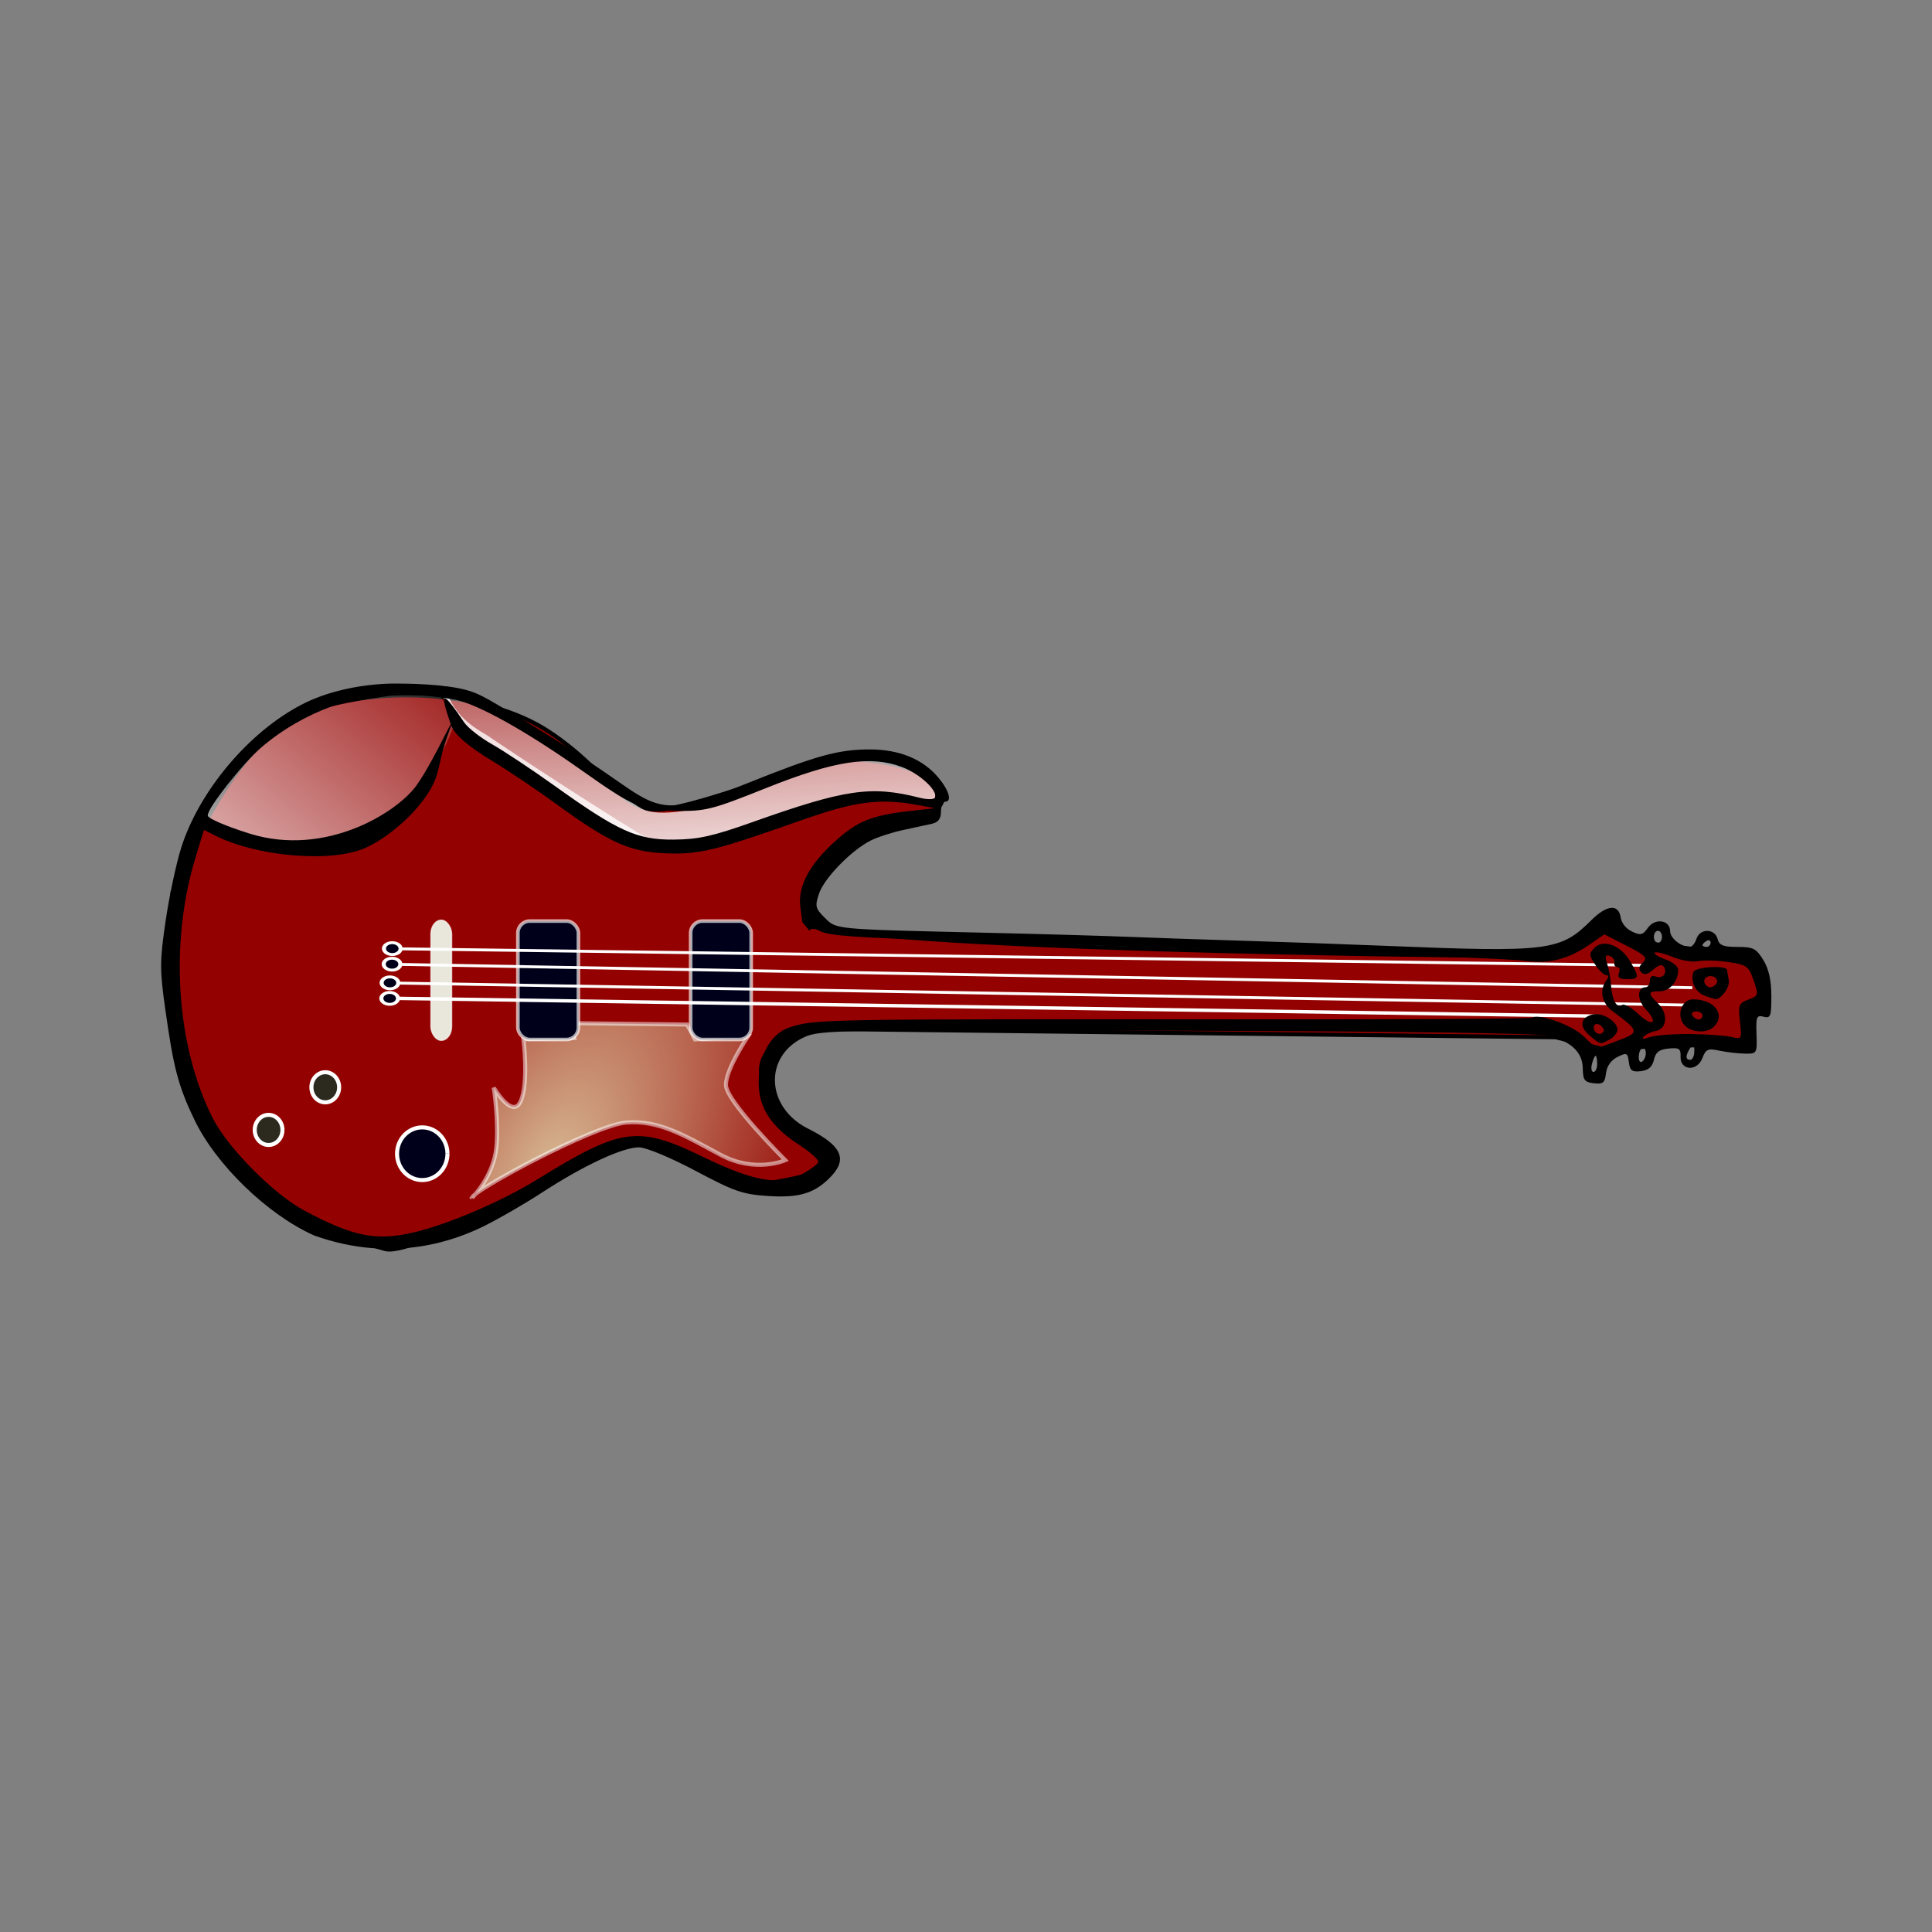 <svg:svg xmlns:dc="http://purl.org/dc/elements/1.1/" xmlns:ns2="http://web.resource.org/cc/" xmlns:rdf="http://www.w3.org/1999/02/22-rdf-syntax-ns#" xmlns:svg="http://www.w3.org/2000/svg" height="755.474" id="svg2" version="1.0" viewBox="-62.96 -267.105 755.474 755.474" width="755.474">
 <svg:rect x="-62.96" y="-267.105" width="755.474" height="755.474" fill="#808080" stroke="none"/>
 <svg:defs id="defs4">
  <svg:linearGradient gradientUnits="userSpaceOnUse" id="linearGradient13810" x1="263.67" x2="328.58" y1="689.03" y2="608.34">
   <svg:stop id="stop5782" offset="0" stop-color="#fff" />
   <svg:stop id="stop5784" offset="1" stop-color="#fff" stop-opacity="0" />
  </svg:linearGradient>
  <svg:linearGradient gradientTransform="translate(5.051 -3.535)" gradientUnits="userSpaceOnUse" id="linearGradient13812" x1="379.19" x2="374.18" y1="671.62" y2="595.97">
   <svg:stop id="stop7538" offset="0" stop-color="#fff" />
   <svg:stop id="stop7540" offset="1" stop-color="#fff" stop-opacity="0" />
  </svg:linearGradient>
  <svg:radialGradient cx="321.73" cy="703.15" gradientTransform="matrix(1.484 .794 -1.48 2.766 914.7 -1451.8)" gradientUnits="userSpaceOnUse" id="radialGradient13814" r="37.493">
   <svg:stop id="stop11923" offset="0" stop-color="#e9e7b8" />
   <svg:stop id="stop11925" offset="1" stop-color="#e9e7b8" stop-opacity="0" />
  </svg:radialGradient>
 </svg:defs>
 <svg:g id="layer1" transform="translate(-59.678 -24.885)">
  <svg:g id="g13784" transform="matrix(1.584 0 0 1.577 -345.43 -965.72)">
   <svg:path d="m258.6 680.63s13.13-36.37 31.31-44.45c18.19-8.08 46.47-6.06 61.62 4.04 15.16 10.1 17.8 20.26 27.9 19.25 10.11-1.01 34.8-11.16 42.81-12.18 9.04-1.15 25.4 2.35 26.41 8.41s-9.37 4.95-19.47 11.01-16.77 14.94-12.97 20.55c4.76 7.02 166.65 8.52 166.65 8.52h16.16l13.13-9.09 11.11 6.06 24.25 3.03 5.05 10.1-6.06 2.02v10.1h-19.2l-15.15 1.01-12.12-3.03-177.79-2.02s-20.32 0.01-18.23 11.96c1.88 10.81 17.22 18.35 17.22 21.38s-23.23 6.06-23.23 6.06-19.19-12.12-26.26-11.11-52.53 28.28-60.61 26.26-42.43-15.15-49.5-39.4c-7.07-24.24-3.03-46.46-3.03-48.48z" fill="#930200" fill-rule="evenodd" id="path2284" stroke="#000" stroke-width="1px" />
   <svg:path d="m263.68 663.26s10.05 4.31 12.92 4.72 14.57 5.58 27.69 0.41c15.67-6.18 24.29-31.06 24.29-31.06l-3.91-5.93s-10.1-0.45-12.77-0.04c-2.67 0.42-25.45 3.39-32.43 10.36-6.97 6.98-16.2 21.13-15.79 21.54z" fill="url(#linearGradient13810)" fill-rule="evenodd" id="path3159" opacity=".816" />
   <svg:path d="m324.9 630.94l4.51 8.01s17.75 11.31 18.93 12.49c1.18 1.17 20.03 15.31 23.56 15.78 3.54 0.47 17.2 2.12 23.8-0.94s30.16-11.78 36.52-10.84 14.61 2.36 14.61 2.36 0.71-4.48-2.12-6.84c-2.83-2.35-13.67-5.42-17.2-4.71s-34.4 11.78-36.29 12.25c-1.88 0.48-12.48 3.3-16.96 0.71s-29.45-20.5-36.76-24.03c-7.3-3.54-14.34-4.46-12.6-4.24z" fill="url(#linearGradient13812)" fill-rule="evenodd" id="path5788" opacity=".832" />
   <svg:path d="m325.72 628.54c-0.59 12.1 8.03 13.42 11.97 15.74 2.26 0.96 5.78 7.72 7.98 5.31 1.96-0.28 1.81 0.96 3.62 2.85 2.87 2.32 24.65 15.66 28.67 15.52-11.83-6.97-34.78-22.12-40.67-26.13-2.28-1.83-9.22-4.21-11.57-13.29z" fill="#fff" id="path8417" opacity=".768" />
   <svg:path d="m332.56 755.79s5.33-5.33 6-12.66c0.6-6.67-0.67-14.66-0.67-14.66s4.67 7.99 6.67 3.33c2-4.67 0.66-15.33 0.66-15.33l12.51-0.31-1.18-3.69 29.07 0.36 1.95 3.69 13.12-0.82s-5.48 8.1-5.48 12.1 14.66 18.66 14.66 18.66-7.33 3.33-16-1.33c-9.18-4.95-15.33-8.67-23.32-8-8 0.67-38.66 17.33-37.99 18.66z" fill="url(#radialGradient13814)" fill-rule="evenodd" id="path11919" opacity=".784" stroke="#fff" stroke-opacity=".656" stroke-width="1px" />
   <svg:rect fill="#e9e7dc" height="29.813" id="rect11929" ry="3.416" stroke="#fff" stroke-opacity=".656" stroke-width=".306" width="5.132" x="322.37" y="686.94" />
   <svg:rect fill="#00001b" height="29.364" id="rect11931" ry="2.94" stroke="#fff" stroke-opacity=".656" stroke-width=".891" width="14.939" x="343.85" y="687.17" />
   <svg:rect fill="#00001b" height="29.364" id="rect11933" ry="2.94" stroke="#fff" stroke-opacity=".656" stroke-width=".891" width="14.939" x="386.5" y="687.17" />
   <svg:g id="g11949" stroke="#fff" transform="matrix(1 .01 -.009 .716 6.074 193.81)">
    <svg:g id="g11939">
     <svg:path d="m314.82 694.27l308.54 1.43" fill="none" id="path11935" stroke-width="1px" />
     <svg:path d="m285.53 713.09a2.051 2.051 0 1 1 0 -0.01" fill="#00001b" id="path11937" transform="translate(29.538 -18.871)" />
    </svg:g>
    <svg:g id="g11943" transform="translate(-.013 5.391)">
     <svg:path d="m314.82 694.27l319.22 3.61" fill="none" id="path11945" stroke-width="1px" />
     <svg:path d="m285.53 713.09a2.051 2.051 0 1 1 0 -0.01" fill="#00001b" id="path11947" transform="translate(29.538 -18.871)" />
    </svg:g>
   </svg:g>
   <svg:g id="g11959" stroke="#fff" transform="matrix(1 .01 -.009 .716 5.5 202.3)">
    <svg:path d="m314.82 694.27l318.22 3.16" fill="none" id="path11961" stroke-width="1px" />
    <svg:path d="m285.53 713.09a2.051 2.051 0 1 1 0 -0.01" fill="#00001b" id="path11963" transform="translate(29.538 -18.871)" />
   </svg:g>
   <svg:path d="m314.28 706.34l296.18 4.4" fill="none" id="path11967" stroke="#fff" stroke-width=".846px" />
   <svg:path d="m285.53 713.09a2.051 2.051 0 1 1 0 -0.01" fill="#00001b" id="path11969" stroke="#fff" transform="matrix(1 .01 -.009 .716 35.139 192.94)" />
   <svg:path d="m326.46 744.87a6.218 6.529 0 1 1 0 -0.02" fill="#00001b" id="path11987" stroke="#fff" />
   <svg:path d="m299.72 728.39a3.42 3.731 0 1 1 0 -0.01" fill="#2c291f" id="path11989" stroke="#fff" />
   <svg:path d="m299.72 728.39a3.42 3.731 0 1 1 0 -0.01" fill="#2c291f" id="path12864" stroke="#fff" transform="translate(-13.991 10.571)" />
   <svg:path d="m293.58 765.14c-11.51-5.13-24.37-17.64-29.65-28.85-3.98-8.43-5.08-12.64-7.13-27.3-1.38-9.8-1.37-11.87 0.09-21.87 0.88-6.07 2.62-14.27 3.87-18.21 4.36-13.82 16.52-28.59 29.82-35.47 11.12-5.75 24.08-5.15 24.08-5.15s11.3-0.07 17.16 1.79c1.95 0.61 3.67 1.46 6.88 3.38 7.84 4.69 15.79 9.18 31.26 20.05 9.57 6.73 12.71 6.68 30.32-0.43 17.23-6.96 22.71-8.48 30.51-8.47 7.2 0.01 12.99 2.39 16.79 6.9 2.74 3.26 3.53 6.07 1.71 6.07-0.55 0-1 1.11-1 2.48 0 1.75-0.66 2.63-2.25 2.99-1.24 0.28-4.44 0.98-7.11 1.55-2.66 0.57-6.26 1.74-8 2.61-4.76 2.4-11.48 9.33-12.75 13.17-1.02 3.1-0.89 3.66 1.4 5.94 2.94 2.95 1.93 2.85 39.17 3.73 14.28 0.33 30.48 0.8 36 1.03s17.91 0.66 27.54 0.95c9.62 0.29 25.82 0.87 36 1.29 40.03 1.64 42.91 1.28 50.51-6.33 3.91-3.91 6.81-4.15 7.31-0.6 0.18 1.27 1.43 2.8 2.79 3.42 2.09 0.95 2.67 0.81 3.91-0.97 1.76-2.5 5.48-1.95 5.48 0.82 0 1.75 2.69 3.92 4.86 3.92 0.55 0 1.29-0.9 1.64-2 0.83-2.63 4.52-2.63 5.21 0 0.42 1.61 1.36 2 4.92 2 3.89 0 4.62 0.37 6.38 3.25 1.35 2.22 1.98 5.03 1.98 8.9 0.01 5.09-0.19 5.61-1.91 5.16s-1.91 0.02-1.75 4.34c0.16 4.76 0.11 4.85-2.83 4.81-1.65-0.02-4.48-0.35-6.29-0.73-2.9-0.62-3.39-0.4-4.25 1.85-1.29 3.4-5.51 3.09-5.38-0.38 0.07-1.98-0.34-2.26-2.96-2-2.31 0.22-3.19 0.9-3.62 2.8-0.41 1.76-1.36 2.59-3.22 2.81-2.18 0.25-2.7-0.14-2.96-2.23-0.3-2.35-0.51-2.44-2.82-1.29-1.6 0.8-2.62 2.26-2.83 4.04-0.27 2.37-0.72 2.74-3 2.48-2.3-0.27-2.68-0.79-2.73-3.7-0.06-3.96-2.77-6.59-8.33-8.08-2.28-0.62-37.35-1.1-91.69-1.26-83.34-0.26-88.21-0.18-92.04 1.55-10.19 4.6-9.72 17.45 0.83 22.75 8.15 4.1 9.77 7.41 5.76 11.73-3.96 4.24-7.8 5.47-15.52 4.97-6.4-0.41-8.37-1.09-17.98-6.22-6.06-3.24-12.16-5.8-13.92-5.85-3.93-0.11-13.68 4.43-23.94 11.14-4.33 2.84-10.84 6.62-14.47 8.41-6.51 3.21-21.92 9.46-41.85 2.31zm25.77-1.08c8.44-2.19 20.93-7.65 29.24-12.8 20.9-12.94 24.83-13.48 41-5.6 12.66 6.16 19.03 7.23 24.64 4.14 1.9-1.05 3.6-2.34 3.77-2.88 0.18-0.54-1.94-2.45-4.71-4.25-6.89-4.46-10-9.25-10-15.37 0-6.82 2.98-12.23 7.59-13.75 6.28-2.08 7.29-2.09 109.73-2.01 40.06 0.03 73.16-0.14 73.56-0.39 1.81-1.12 9.86 1.77 12.77 4.59l3.16 3.05 5.11-1.91c5.64-2.1 5.6-2.35-1.11-7.35-2.72-2.02-3.36-5.27-1.51-7.7 0.6-0.8 0.58-1.25-0.07-1.25-0.55 0-1.78-1.18-2.72-2.62-1.56-2.38-1.57-2.75-0.13-4.2 2.19-2.19 6.43-0.58 8.71 3.32 2.38 4.06 2.32 4.5-0.7 4.5-1.91 0-2.45-0.41-2.03-1.5 0.31-0.83 0.14-1.5-0.4-1.5-0.53 0-0.85-0.51-0.71-1.13 0.13-0.62-0.38-1.35-1.16-1.63-1.07-0.39-1.22 0.05-0.64 1.87 0.41 1.31 0.85 3.76 0.97 5.45 0.27 3.73 1.37 5.68 2.73 4.84 0.55-0.34 2.32 0.63 3.92 2.16 3.5 3.36 5.23 2.46 1.97-1.02-2.22-2.36-2.26-5.54-0.08-5.54 0.57 0 1.04-0.73 1.04-1.61 0-1 0.55-1.4 1.46-1.04 1.71 0.65 2.96-0.86 2-2.42-0.43-0.69-1.33-0.46-2.59 0.68-1.35 1.22-2.24 1.43-2.98 0.68-0.75-0.75-0.63-1.46 0.39-2.42 1.25-1.17 0.69-1.75-4.03-4.17l-5.49-2.81-3.72 2.58c-4.98 3.44-9.61 4.7-15.04 4.07-5.84-0.68-23.51-1.34-81.5-3.06-11.55-0.34-26.18-0.82-32.5-1.06-6.33-0.25-18.03-0.65-26-0.9-25.74-0.8-32.69-1.28-34.81-2.42-1.31-0.7-2.29-0.75-2.67-0.14l-1.73-2.06-0.5-3.78c-0.69-5.1 2.24-10.62 8.74-16.46 5.46-4.92 8.9-6.29 18.47-7.38l6-0.68-4-0.75c-9.61-1.78-15.54-1.01-29 3.76-21.52 7.62-25.21 8.52-33.5 8.18-8.87-0.36-13.86-2.63-27-12.25-4.68-3.43-11.76-8.21-15.75-10.64-5.61-3.41-9.33-6.41-10.21-8.96-3.24-9.41-1.63-7.83 3.26-0.61 0.88 1.31 3.96 3.76 6.88 5.42 2.93 1.66 9.82 6.26 15.32 10.21 15.79 11.37 20.51 13.51 29.5 13.43 6.18-0.06 9.61-0.82 19.5-4.35 22.9-8.16 29.23-9.09 41.24-6.03 1.78 0.45 3.46 0.46 3.73 0.02 0.98-1.58-3.58-5.91-8-7.6-7.84-2.99-16.72-1.62-33.61 5.17-13.35 5.36-14.91 5.76-22.01 5.67-8.94-0.13-10.57-0.83-23.85-10.27-13.29-9.44-25.29-16.17-30.81-17.28-2.58-0.51-7.91-1.14-11.83-1.4-11.79-0.78-25.75 4.31-36.04 13.13-4.63 3.96-13.32 15.05-13.32 16.98 0 0.69 4.57 2.66 10.37 4.48 18.75 5.87 36.47-5.28 41.23-12.05s10.87-21.27 7.77-12.73-1.49 10.11-6.19 16.5c-3.25 4.41-8.89 9.34-14.13 11.76-8.24 3.81-26.8 2.3-37.27-3.03l-2.72-1.38-2.08 6.84c-6.45 21.25-4.78 46.74 4.24 64.62 3.75 7.44 15.12 18.94 22.72 22.99 12.49 6.65 18.06 7.66 28.12 5.05zm289.08-48.51c-2.64-2.2-2.34-4.43 0.71-5.22 2.34-0.62 6.15 1.72 6.15 3.77 0 0.77-0.87 1.87-1.94 2.44-2.4 1.29-2.11 1.35-4.92-0.99zm2.96-2.27c-1.28-1.28-2.59-0.29-1.64 1.25 0.37 0.59 1.13 0.8 1.69 0.45 0.68-0.42 0.67-0.98-0.05-1.7zm-1.1 9.3c0-1.1-0.18-2-0.39-2s-0.62 0.9-0.9 2c-0.29 1.1-0.12 2 0.38 2s0.91-0.9 0.91-2zm12-2.56c0-2.23-1.56-1.71-1.73 0.58-0.08 1.11 0.27 1.76 0.79 1.44 0.51-0.32 0.94-1.23 0.94-2.02zm11.98-0.69c-0.01-1.82-0.2-1.97-0.98-0.75-1.26 1.94-1.26 3 0 3 0.55 0 0.99-1.02 0.98-2.25zm-0.92-4.15c4.17 0.05 8.72 0.38 10.13 0.73 2.51 0.63 2.55 0.55 2.05-3.82-0.46-4.09-0.28-4.55 2.09-5.45 2.51-0.96 2.55-1.1 1.28-4.77-1.22-3.52-1.67-3.85-6.21-4.53-2.7-0.41-6.05-0.5-7.45-0.22-1.4 0.29-4.26-0.19-6.36-1.07-2.09-0.87-4.06-1.34-4.36-1.04-0.31 0.31 0.86 1.05 2.6 1.66s3.17 1.76 3.17 2.57c0 2.89-2.09 5.34-4.54 5.34-3 0-3.05 0.41-0.4 3.06 2.51 2.51 2.2 6.28-0.56 6.77-1.1 0.2-2.45 0.82-3 1.38-0.68 0.68-0.19 0.73 1.5 0.16 1.37-0.47 5.9-0.82 10.06-0.77zm-1.36-2.05c-2.29-2.28-1-6.55 1.98-6.55 5.26 0 8.12 3.79 5.12 6.8-1.64 1.63-5.35 1.51-7.1-0.25zm4.3-2.55c0-0.55-0.71-1-1.56-1-0.86 0-1.28 0.45-0.94 1s1.04 1 1.55 1c0.52 0 0.95-0.45 0.95-1zm0.38-4.98c-2.16-0.88-3.39-3.55-2.64-5.77 0.45-1.33 8.2-1.8 8.33-0.5 0.04 0.41 0.23 1.54 0.42 2.51 0.32 1.69-1.89 4.81-3.32 4.67-0.37-0.03-1.62-0.44-2.79-0.91zm3.07-2.95c0.74-1.2-1.14-2.39-2.47-1.56-1.12 0.69-0.38 2.49 1.02 2.49 0.48 0 1.14-0.42 1.45-0.93zm-1.45-10.13c0-0.59-0.45-0.78-1-0.44s-1 0.81-1 1.06c0 0.24 0.45 0.44 1 0.44s1-0.48 1-1.06zm-12-1.44c0-0.83-0.45-1.5-1-1.5s-1 0.67-1 1.5c0 0.82 0.45 1.5 1 1.5s1-0.68 1-1.5z" id="path1408" />
  </svg:g>
 </svg:g>
</svg:svg>
